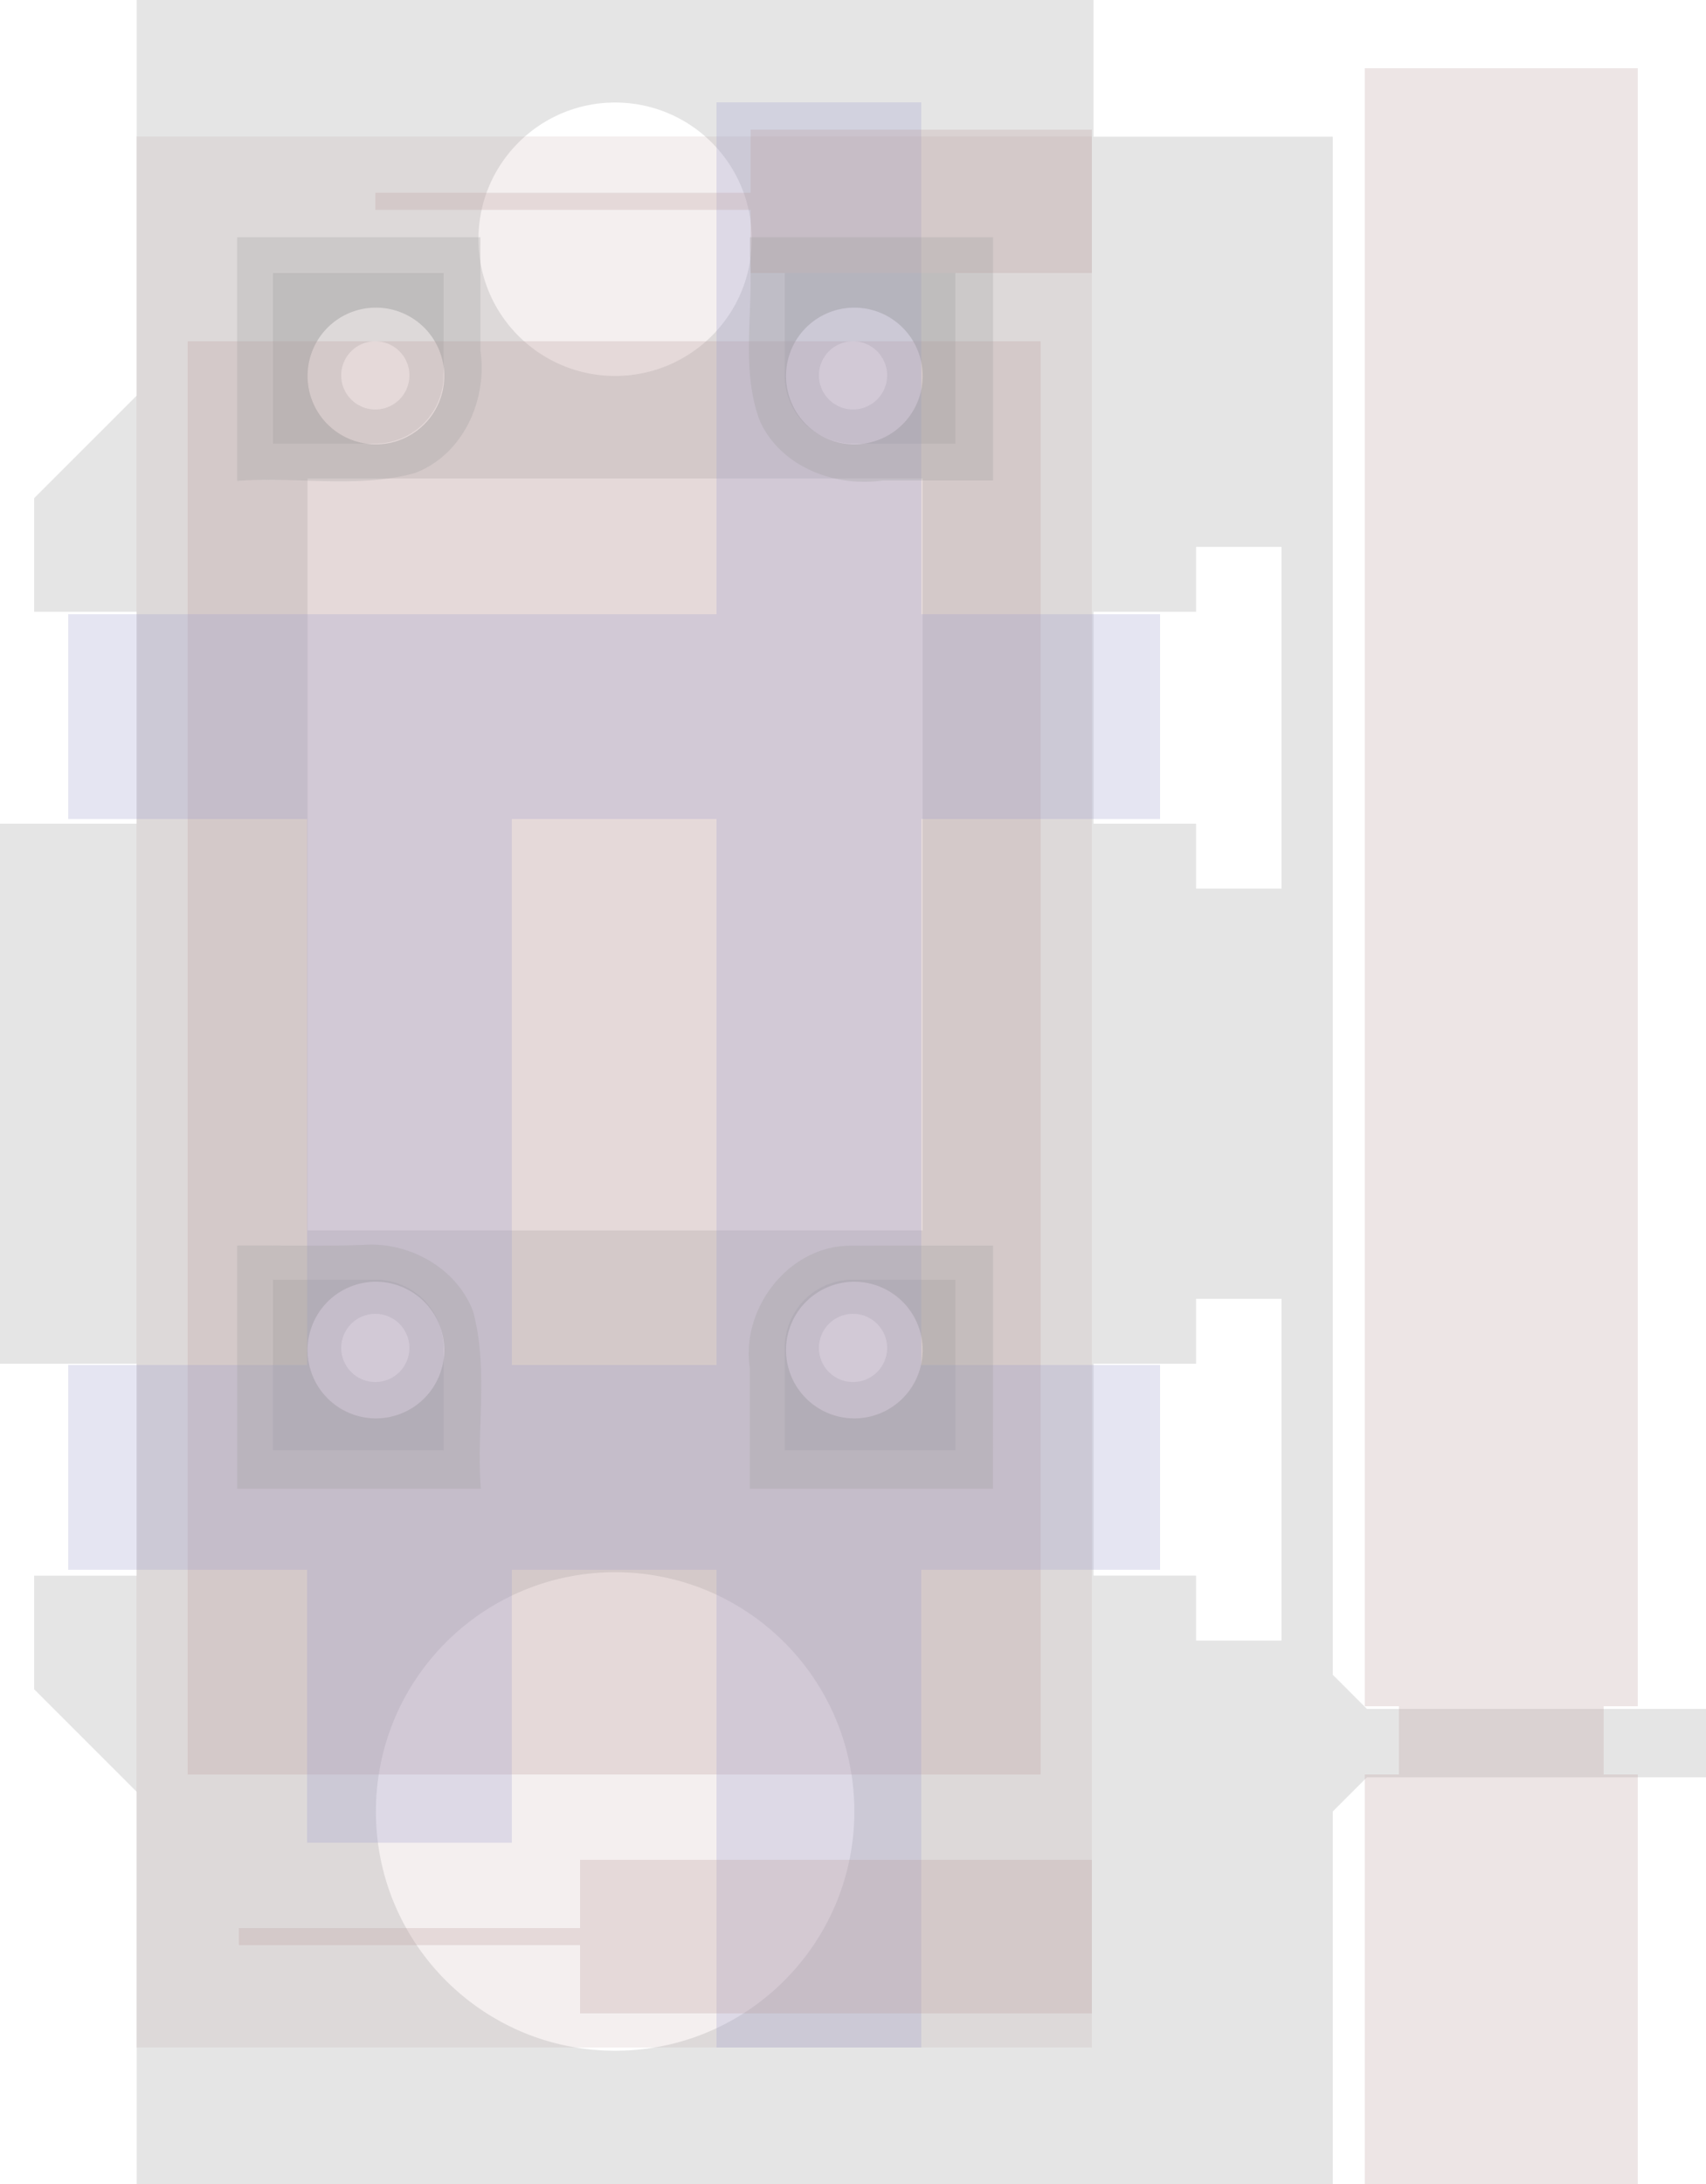 <?xml version="1.0" encoding="UTF-8" standalone="no"?>
<svg
   xmlns:dc="http://purl.org/dc/elements/1.1/"
   xmlns:cc="http://creativecommons.org/ns#"
   xmlns:rdf="http://www.w3.org/1999/02/22-rdf-syntax-ns#"
   xmlns:svg="http://www.w3.org/2000/svg"
   xmlns="http://www.w3.org/2000/svg"
   xmlns:sodipodi="http://sodipodi.sourceforge.net/DTD/sodipodi-0.dtd"
   xmlns:inkscape="http://www.inkscape.org/namespaces/inkscape"
   width="50mm"
   height="64mm"
   viewBox="0 0 50 64"
   version="1.1"
   id="svg8"
   inkscape:version="1.0.2 (e86c8708, 2021-01-15)"
   sodipodi:docname="carrierassembly_p4.svg">
  <defs
     id="defs2" />
  <sodipodi:namedview
     id="base"
     pagecolor="#ffffff"
     bordercolor="#666666"
     borderopacity="1.0"
     inkscape:pageopacity="0.0"
     inkscape:pageshadow="2"
     inkscape:zoom="2.6684744"
     inkscape:cx="99.165246"
     inkscape:cy="104.40133"
     inkscape:document-units="mm"
     inkscape:current-layer="layer1"
     inkscape:document-rotation="0"
     showgrid="false"
     inkscape:window-width="1635"
     inkscape:window-height="1058"
     inkscape:window-x="0"
     inkscape:window-y="25"
     inkscape:window-maximized="0" />
  <g
     inkscape:label="Layer 1"
     inkscape:groupmode="layer"
     id="layer1">
    <rect
       style="opacity:0.158;fill:#bd9999;fill-opacity:1;stroke:none;stroke-width:0.2"
       id="rect889"
       width="28"
       height="56"
       x="4"
       y="4" />
    <path
       id="path903"
       style="opacity:0.25;fill:#999999;stroke:none;stroke-width:0.2"
       d="m 8,8 v 5 h 3 a 2,2 0 0 0 2,-2 2,2 0 0 0 0,-0.022 V 8 Z m 15,0 v 3 a 2,2 0 0 0 2,2 h 3 V 8 Z M 10.987,10 a 1,1 0 0 1 0.013,0 1,1 0 0 1 1,1 1,1 0 0 1 -1,1 A 1,1 0 0 1 10,11 1,1 0 0 1 10.987,10 Z m 14,0 a 1,1 0 0 1 0.014,0 1,1 0 0 1 1,1 1,1 0 0 1 -1,1 1,1 0 0 1 -1,-1 1,1 0 0 1 0.986,-1 z M 8,37.5 v 5 h 5 v -3 a 2,2 0 0 0 -2,-2 z m 16.978,0 a 2,2 0 0 0 -1.978,2 2,2 0 0 0 0,0.022 v 2.978 h 5 v -5 h -3 a 2,2 0 0 0 -0.022,0 z m -13.991,1 a 1,1 0 0 1 0.013,0 1,1 0 0 1 1,1 1,1 0 0 1 -1,1 A 1,1 0 0 1 10,39.5 1,1 0 0 1 10.987,38.5 Z m 14,0 a 1,1 0 0 1 0.014,0 1,1 0 0 1 1,1 1,1 0 0 1 -1,1 1,1 0 0 1 -1,-1 1,1 0 0 1 0.986,-1 z" />
    <path
       id="rect957"
       style="opacity:0.25;fill:#999999;fill-opacity:1;stroke:none;stroke-width:0.756"
       d="M 15.117,0 V 43.75 L 3.779,55.088 V 67.652 H 15.117 v 0.379 22.678 0.377 H 0 v 59.717 h 15.117 v 0.379 22.678 0.377 H 3.779 v 12.564 l 11.338,11.338 v 43.75 h 98.268 7.561 26.455 v -41.574 l 3.779,-3.779 h 37.797 v -7.559 h -37.793 l -3.783,-3.781 V 15.117 H 120.945 V 0 Z M 68.031,11.338 c 8.35,5.09e-4 15.118,6.77 15.117,15.119 -5.07e-4,8.349 -6.768,15.117 -15.117,15.117 -8.349,-5.1e-4 -15.117,-6.768 -15.117,-15.117 -5.66e-4,-8.35 6.768,-15.119 15.117,-15.119 z M 41.492,34.016 a 7.559,7.559 0 0 1 0.082,0 7.559,7.559 0 0 1 7.561,7.559 7.559,7.559 0 0 1 -7.561,7.561 7.559,7.559 0 0 1 -7.559,-7.561 7.559,7.559 0 0 1 7.477,-7.559 z m 52.914,0 a 7.559,7.559 0 0 1 0.082,0 7.559,7.559 0 0 1 7.559,7.559 7.559,7.559 0 0 1 -7.559,7.561 7.559,7.559 0 0 1 -7.559,-7.561 7.559,7.559 0 0 1 7.477,-7.559 z M 34.016,52.912 H 102.047 V 136.062 H 34.016 Z m 98.268,7.561 h 9.449 v 37.795 h -9.449 v -7.182 H 120.945 V 67.652 H 132.283 Z M 41.492,141.732 a 7.559,7.559 0 0 1 0.082,0 7.559,7.559 0 0 1 7.561,7.559 7.559,7.559 0 0 1 -7.561,7.559 7.559,7.559 0 0 1 -7.559,-7.559 7.559,7.559 0 0 1 7.477,-7.559 z m 52.914,0 a 7.559,7.559 0 0 1 0.082,0 7.559,7.559 0 0 1 7.559,7.559 7.559,7.559 0 0 1 -7.559,7.559 7.559,7.559 0 0 1 -7.559,-7.559 7.559,7.559 0 0 1 7.477,-7.559 z m 37.877,1.889 h 9.449 v 37.795 h -9.449 v -7.18 h -11.338 v -23.434 h 11.338 z m -64.289,30.236 h 0.002 0.035 c 14.612,-1.9e-4 26.457,11.845 26.457,26.457 1.85e-4,14.612 -11.845,26.457 -26.457,26.457 -14.612,1.9e-4 -26.457,-11.845 -26.457,-26.457 -1.97e-4,-14.597 11.823,-26.437 26.42,-26.457 z"
       transform="scale(0.265)" />
    <rect
       style="opacity:0.25;fill:#b89999;fill-opacity:1;stroke:none;stroke-width:0.2"
       id="rect955"
       width="25"
       height="42"
       x="5.5"
       y="10" />
    <path
       id="rect972"
       style="opacity:0.25;fill:#9999ce;fill-opacity:1;stroke:none;stroke-width:0.194"
       d="M 21,3 V 18 H 2 v 6 H 9 V 40 H 2 v 6 H 9 v 8 h 6 v -8 h 6 V 54 60 h 6 V 46 h 7 V 40 H 27 V 24 h 7 v -6 H 27 V 3 Z M 15,24 h 6 v 16 h -6 z"
       sodipodi:nodetypes="ccccccccccccccccccccccccccccccc" />
    <g
       id="g1000"
       transform="matrix(-1,0,0,1,-9.346,63.82)">
      <rect
         style="opacity:0.25;fill:#b89999;fill-opacity:1;stroke:none;stroke-width:0.2"
         id="rect994"
         width="15"
         height="4.5"
         x="-41.346"
         y="-9.32" />
      <rect
         style="opacity:0.25;fill:#b89999;fill-opacity:1;stroke:none;stroke-width:0.2"
         id="rect996"
         width="10"
         height="0.5"
         x="-26.346"
         y="-7.32" />
    </g>
    <g
       id="g1006"
       transform="matrix(-1,0,0,1,-10.635,21.846)">
      <rect
         style="opacity:0.25;fill:#b89999;fill-opacity:1;stroke:none;stroke-width:0.2"
         id="rect992"
         width="10"
         height="4.2"
         x="-42.635"
         y="-18.046" />
      <rect
         style="opacity:0.25;fill:#b89999;fill-opacity:1;stroke:none;stroke-width:0.2"
         id="rect1002"
         width="11"
         height="0.5"
         x="-32.635"
         y="-16.196" />
    </g>
    <path
       id="rect1008"
       style="opacity:0.25;fill:#b89999;fill-opacity:1;stroke:none;stroke-width:0.231"
       d="m 40,2 v 48 h 1 v 2 h -1 V 64 h 8 V 52 h -1 v -2 h 1 V 2 Z" />
    <path
       id="rect841"
       style="opacity:0.25;fill:#999999;stroke:none;stroke-width:0.756"
       d="m 26.234,26.234 v 2.002 24.943 c 6.516,-0.505 13.242,0.868 19.611,-0.855 5.355,-1.999 8.09,-8.095 7.289,-13.551 V 26.234 Z m 56.693,0 v 2.002 c 0.455,6.064 -1.058,12.417 1.084,18.25 2.274,5.116 8.294,7.42 13.604,6.648 H 109.828 V 26.234 Z m -41.436,7.781 a 7.559,7.559 0 0 1 0.082,0 7.559,7.559 0 0 1 7.561,7.559 7.559,7.559 0 0 1 -7.561,7.561 7.559,7.559 0 0 1 -7.559,-7.561 7.559,7.559 0 0 1 7.477,-7.559 z m 52.914,0 a 7.559,7.559 0 0 1 0.082,0 7.559,7.559 0 0 1 7.559,7.559 7.559,7.559 0 0 1 -7.559,7.561 7.559,7.559 0 0 1 -7.559,-7.561 7.559,7.559 0 0 1 7.477,-7.559 z M 41.338,137.633 c -0.31,-0.007 -0.62,-3.7e-4 -0.93,0.018 -4.717,0.19 -9.451,0.026 -14.174,0.08 v 26.9 h 26.945 c -0.506,-6.524 0.872,-13.258 -0.863,-19.633 -1.677,-4.429 -6.325,-7.265 -10.979,-7.365 z m 68.49,0.098 c -5.325,-0.002 -10.65,-6.7e-4 -15.975,0.023 -6.735,0.138 -11.921,7.015 -10.926,13.533 v 13.344 h 26.9 z m -68.336,4.002 a 7.559,7.559 0 0 1 0.082,0 7.559,7.559 0 0 1 7.561,7.559 7.559,7.559 0 0 1 -7.561,7.559 7.559,7.559 0 0 1 -7.559,-7.559 7.559,7.559 0 0 1 7.477,-7.559 z m 52.914,0 a 7.559,7.559 0 0 1 0.082,0 7.559,7.559 0 0 1 7.559,7.559 7.559,7.559 0 0 1 -7.559,7.559 7.559,7.559 0 0 1 -7.559,-7.559 7.559,7.559 0 0 1 7.477,-7.559 z"
       transform="scale(0.265)" />
  </g>
</svg>

